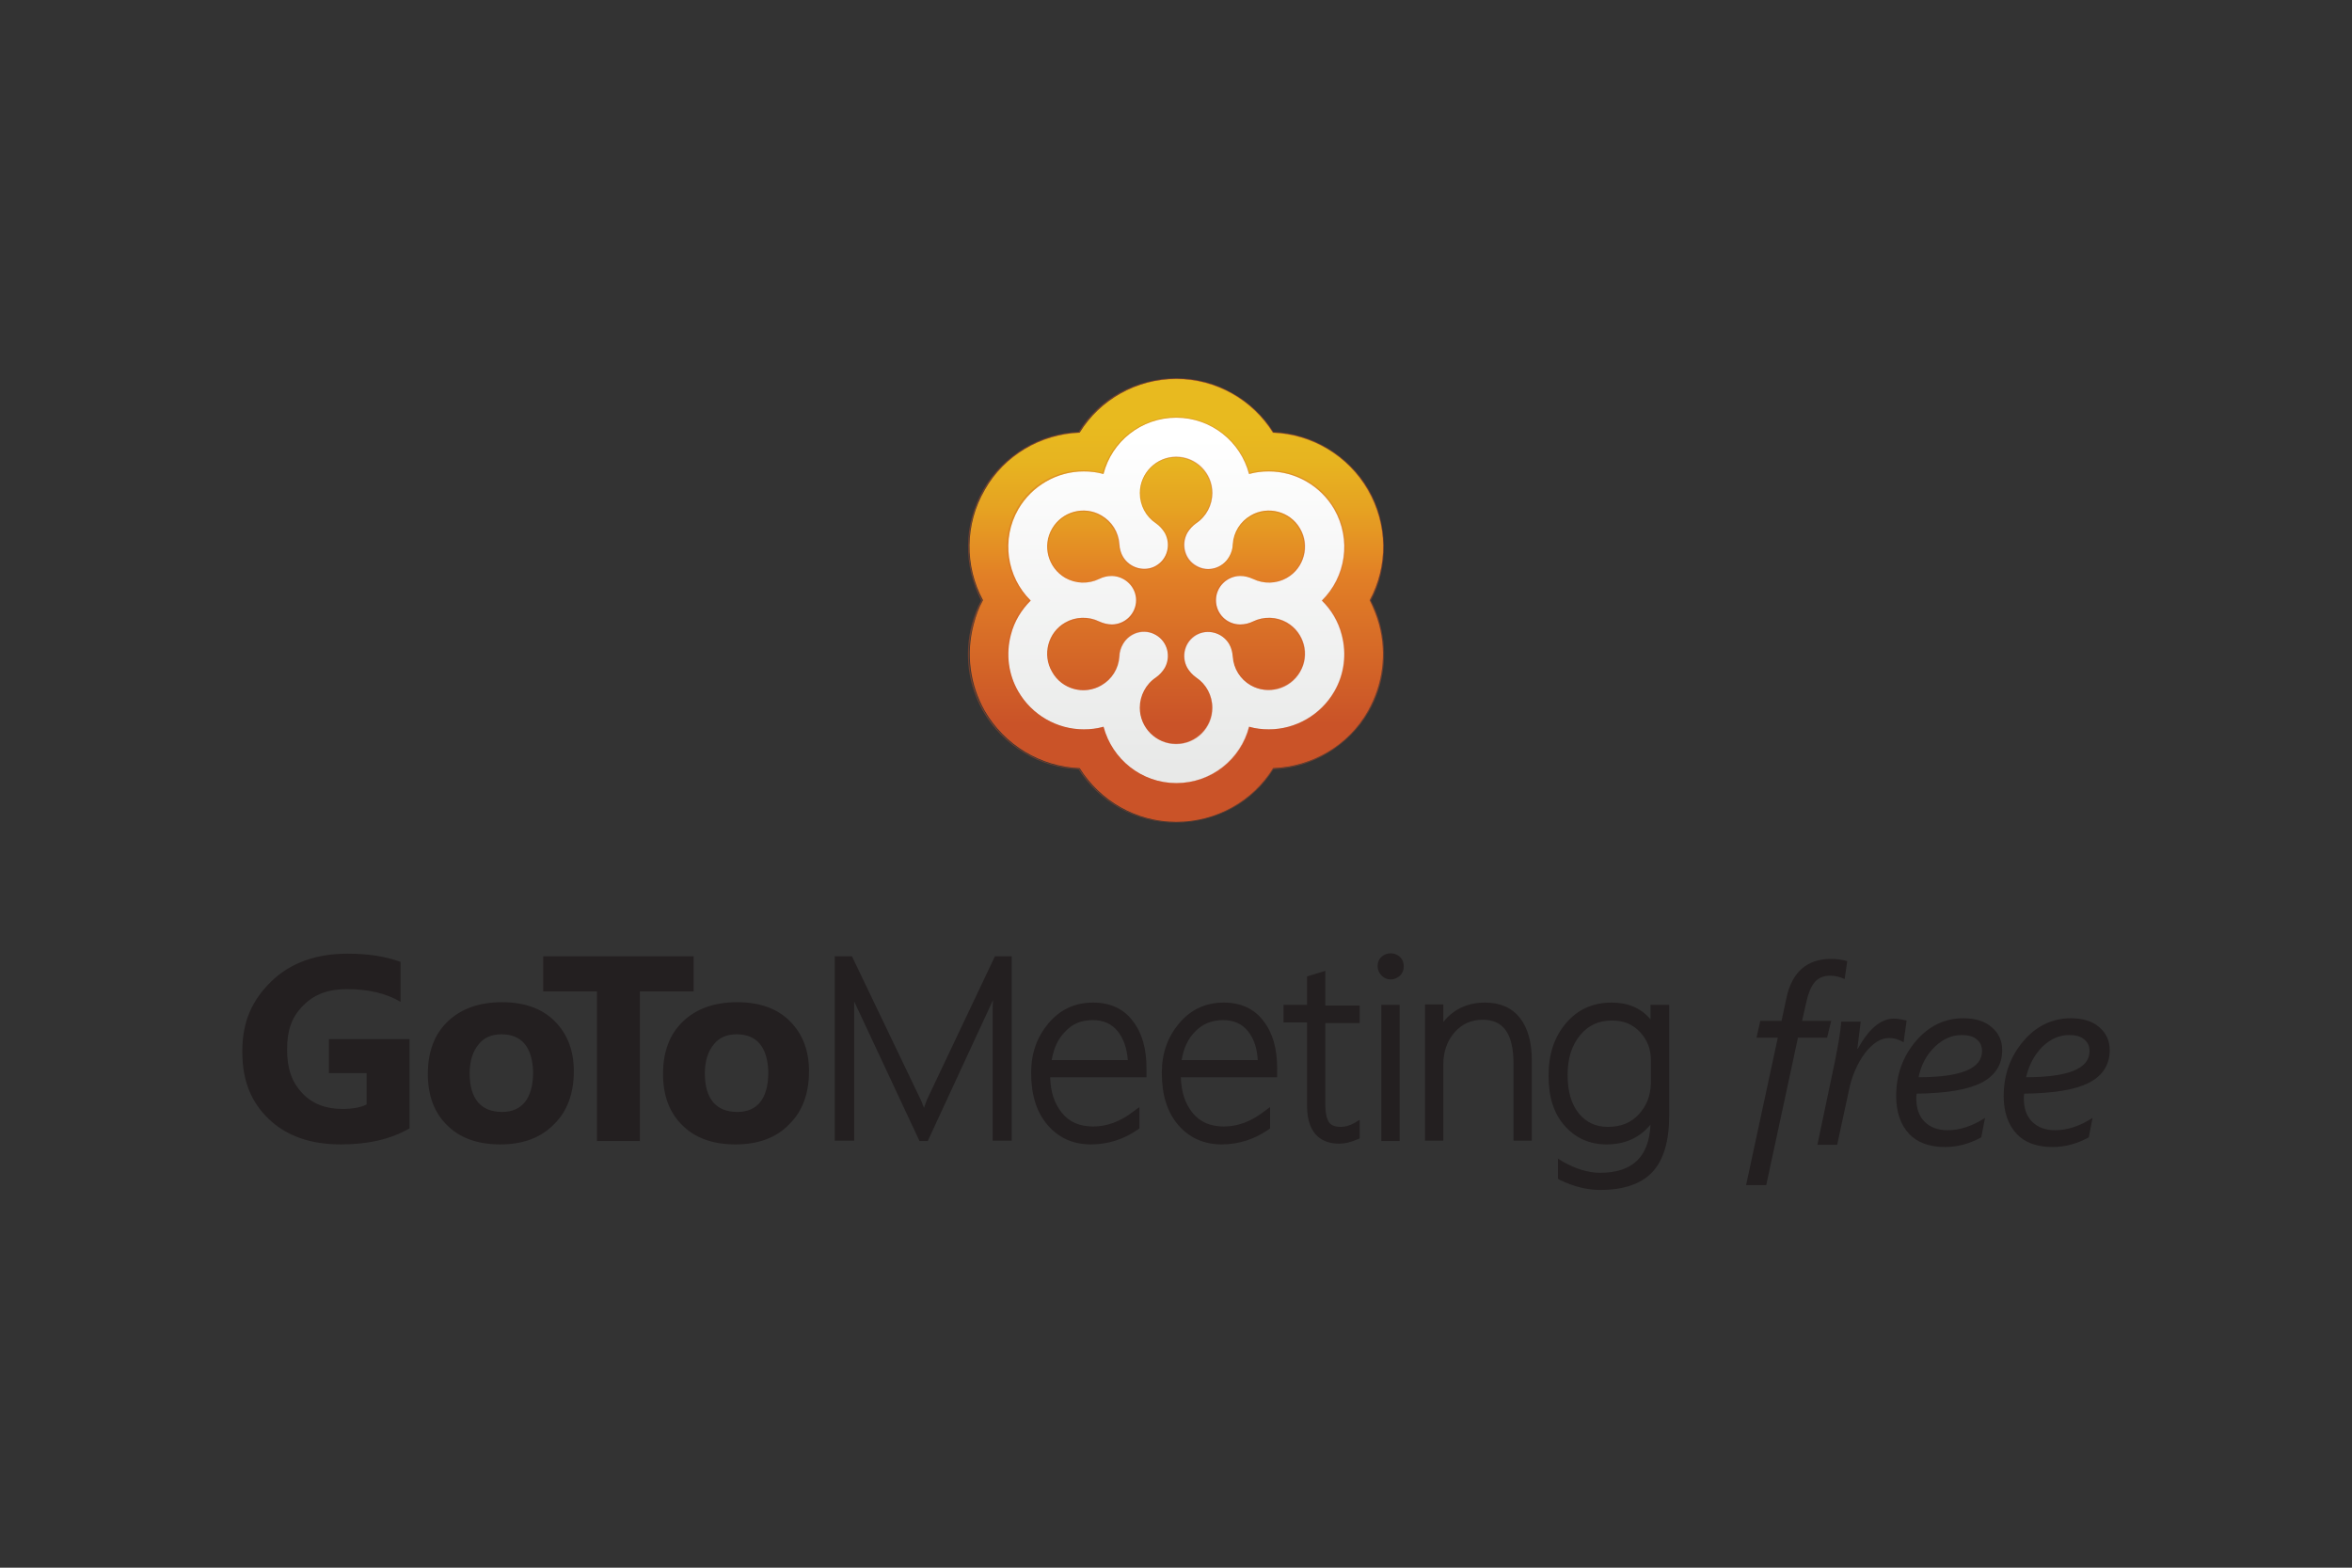 <?xml version="1.0" encoding="UTF-8" standalone="no"?>
<svg width="300px" height="200px" viewBox="0 0 630 420" version="1.1" xmlns="http://www.w3.org/2000/svg" xmlns:xlink="http://www.w3.org/1999/xlink" xmlns:sketch="http://www.bohemiancoding.com/sketch/ns">
    <rect x="0" y="0" width="630" height="420" fill="#333333" stroke="none"/>
    <defs>
        <linearGradient x1="49.911%" y1="10.76%" x2="49.911%" y2="77.854%" id="linearGradient-1">
            <stop stop-color="#E8BA1F" offset="0%"></stop>
            <stop stop-color="#E7B420" offset="11.8%"></stop>
            <stop stop-color="#E6A222" offset="28%"></stop>
            <stop stop-color="#E38625" offset="46.5%"></stop>
            <stop stop-color="#E28026" offset="49.7%"></stop>
            <stop stop-color="#CA5328" offset="100%"></stop>
        </linearGradient>
        <linearGradient x1="49.89%" y1="4.721%" x2="49.89%" y2="95.646%" id="linearGradient-2">
            <stop stop-color="#FFFFFF" offset="0.6%"></stop>
            <stop stop-color="#E8E9E8" offset="100%"></stop>
        </linearGradient>
    </defs>
    <g id="Page-1" stroke="none" stroke-width="1" fill="none" fill-rule="evenodd" sketch:type="MSPage">
        <g sketch:type="MSLayerGroup" transform="translate(64, 101)" id="logo">
            <g sketch:type="MSShapeGroup">
                <path d="M305.4,66.3 C304.8,64 303.9,61.9 302.9,59.8 C307.8,50.7 307.8,39.5 302.4,30.2 C297.1,21.1 287.5,15.3 277,14.9 C271.5,6.1 261.8,0.5 251.1,0.5 C240.4,0.5 230.6,6.1 225.2,14.9 C214.7,15.3 205,21 199.8,30.2 C194.4,39.5 194.4,50.7 199.3,59.8 C198.2,61.8 197.4,64 196.8,66.3 C194.7,74.2 195.8,82.4 199.8,89.5 C205.1,98.6 214.7,104.4 225.2,104.8 C230.7,113.6 240.4,119.2 251.1,119.2 C261.8,119.2 271.6,113.6 277,104.8 C287.5,104.4 297.2,98.7 302.4,89.5 C306.4,82.4 307.5,74.2 305.4,66.3 L305.4,66.3 L305.4,66.3 Z" id="Shape" fill="url(#linearGradient-1)"></path>
                <path d="M251,0.6 C261.7,0.6 271.5,6.2 276.9,15 C287.4,15.4 297.1,21.1 302.3,30.3 C307.7,39.6 307.7,50.8 302.8,59.9 C303.9,61.9 304.7,64.1 305.3,66.4 C307.4,74.3 306.3,82.5 302.3,89.6 C297,98.7 287.4,104.5 276.9,104.9 C271.4,113.7 261.7,119.3 251,119.3 C240.3,119.3 230.5,113.7 225.1,104.9 C214.6,104.5 205,98.8 199.7,89.6 C195.6,82.5 194.5,74.3 196.7,66.4 C197.3,64.1 198.2,62 199.2,59.9 C194.3,50.8 194.3,39.6 199.7,30.3 C205,21.2 214.6,15.4 225.1,15 C230.5,6.2 240.3,0.6 251,0.6 L251,0.6 L251,0.6 Z M251,0.3 C245.7,0.3 240.5,1.7 235.9,4.2 C231.4,6.7 227.6,10.3 224.9,14.7 C219.8,14.9 214.7,16.4 210.3,19.1 C205.8,21.8 202,25.6 199.4,30.1 C196.8,34.7 195.3,39.9 195.3,45.1 C195.2,50.2 196.5,55.3 198.8,59.9 C197.7,61.9 196.9,64.1 196.3,66.3 C194.2,74.3 195.3,82.6 199.4,89.7 C202,94.2 205.8,98 210.3,100.7 C214.7,103.4 219.8,104.9 224.9,105.1 C227.6,109.4 231.4,113 235.9,115.5 C240.5,118.1 245.7,119.4 251,119.4 C256.3,119.4 261.5,118 266.1,115.5 C270.6,113 274.4,109.4 277.1,105.1 C282.2,104.9 287.3,103.4 291.7,100.7 C296.2,98 300,94.2 302.6,89.7 C306.7,82.6 307.8,74.3 305.7,66.3 C305.1,64.1 304.3,61.9 303.2,59.9 C305.6,55.4 306.8,50.3 306.7,45.1 C306.6,39.8 305.2,34.6 302.6,30.1 C300,25.6 296.2,21.8 291.7,19.1 C287.3,16.4 282.2,14.9 277.1,14.7 C274.4,10.4 270.6,6.8 266.1,4.3 C261.5,1.6 256.3,0.3 251,0.3 L251,0.3 L251,0.3 Z" id="Shape" opacity="0.4" fill="#CA5328"></path>
                <path d="M295.4,69 C294.5,65.5 292.6,62.3 290.1,59.9 C296.5,53.6 298.1,43.6 293.4,35.4 C289.8,29.2 283.1,25.3 275.9,25.3 C274.1,25.3 272.3,25.5 270.6,26 C268.3,17.3 260.4,10.9 251.1,10.9 C241.7,10.9 233.8,17.3 231.6,26 C229.9,25.5 228.1,25.3 226.3,25.3 C219.1,25.3 212.4,29.2 208.8,35.4 C204.1,43.5 205.7,53.6 212.1,59.9 C209.6,62.4 207.7,65.5 206.8,69 C205.4,74.2 206.1,79.7 208.8,84.3 C212.4,90.5 219.1,94.4 226.3,94.4 C228.1,94.4 229.9,94.2 231.6,93.7 C233.9,102.4 241.8,108.8 251.1,108.8 C260.5,108.8 268.4,102.4 270.6,93.7 C272.3,94.2 274.1,94.4 275.9,94.4 C283.1,94.4 289.8,90.5 293.4,84.3 C296.1,79.7 296.8,74.2 295.4,69 L295.4,69 L295.4,69 Z M268.2,66.3 C269.4,66.3 270.6,66 271.6,65.5 C274.5,64.1 277.9,64.2 280.7,65.8 C285.3,68.5 286.9,74.4 284.2,79 C281.5,83.6 275.6,85.2 271,82.6 C268.2,81 266.4,78.1 266.2,74.9 C266.1,73.7 265.8,72.5 265.2,71.5 C263.4,68.5 259.5,67.4 256.4,69.1 C253.3,70.9 252.3,74.8 254,77.9 C254.6,78.9 255.4,79.8 256.4,80.5 C259.1,82.3 260.7,85.3 260.7,88.6 C260.7,93.9 256.4,98.3 251,98.3 C245.7,98.3 241.3,94 241.3,88.6 C241.3,85.4 242.9,82.3 245.6,80.5 C246.6,79.8 247.4,78.9 248,77.9 C249.7,74.8 248.7,70.9 245.6,69.1 C242.5,67.3 238.6,68.4 236.8,71.5 C236.2,72.5 235.8,73.7 235.8,74.9 C235.6,78.1 233.8,81 231,82.6 C226.4,85.3 220.4,83.7 217.8,79 C215.1,74.4 216.7,68.4 221.3,65.8 C224.1,64.2 227.5,64.1 230.4,65.5 C231.5,66 232.7,66.3 233.8,66.3 C237.3,66.3 240.3,63.4 240.3,59.8 C240.3,56.3 237.4,53.4 233.8,53.3 C232.6,53.3 231.4,53.6 230.4,54.1 C227.5,55.5 224.1,55.4 221.3,53.8 C216.7,51.1 215.1,45.2 217.8,40.6 C220.5,36 226.4,34.4 231,37.1 C233.8,38.7 235.6,41.6 235.8,44.8 C235.9,46 236.2,47.2 236.8,48.2 C238.6,51.2 242.6,52.3 245.6,50.6 C248.7,48.8 249.7,44.9 248,41.8 C247.4,40.8 246.6,39.9 245.6,39.2 C242.9,37.4 241.3,34.4 241.3,31.1 C241.3,25.8 245.7,21.4 251,21.4 C256.3,21.4 260.7,25.7 260.7,31.1 C260.7,34.3 259.1,37.4 256.4,39.2 C255.4,39.9 254.6,40.8 254,41.8 C252.3,44.9 253.3,48.9 256.4,50.6 C259.5,52.4 263.4,51.3 265.2,48.2 C265.8,47.2 266.2,46 266.2,44.8 C266.4,41.6 268.2,38.7 271,37.1 C275.6,34.4 281.6,36 284.2,40.6 C286.9,45.2 285.3,51.2 280.7,53.8 C277.9,55.4 274.5,55.5 271.6,54.1 C270.5,53.6 269.3,53.3 268.2,53.3 C264.7,53.3 261.7,56.2 261.7,59.8 C261.7,63.4 264.6,66.3 268.2,66.3 L268.2,66.3 L268.2,66.3 Z" id="Shape" fill="url(#linearGradient-2)"></path>
                <path d="M251,10.9 C260.4,10.9 268.3,17.3 270.5,26 C272.2,25.5 274,25.3 275.8,25.3 C283,25.3 289.7,29.2 293.3,35.4 C298,43.5 296.4,53.6 290,59.9 C292.5,62.4 294.4,65.5 295.3,69 C296.7,74.2 296,79.7 293.3,84.3 C289.7,90.5 283,94.4 275.8,94.4 C274,94.4 272.2,94.2 270.5,93.7 C268.2,102.4 260.3,108.8 251,108.8 C241.6,108.8 233.7,102.4 231.5,93.7 C229.8,94.2 228,94.4 226.2,94.4 C219,94.4 212.3,90.5 208.7,84.3 C206,79.6 205.3,74.2 206.7,69 C207.6,65.5 209.5,62.3 212,59.9 C205.6,53.6 204,43.6 208.7,35.4 C212.3,29.2 219,25.3 226.2,25.3 C228,25.3 229.8,25.5 231.5,26 C233.7,17.4 241.6,10.9 251,10.9 L251,10.9 L251,10.9 Z M242.5,51.4 C240.3,51.4 238.1,50.2 236.9,48.2 C236.3,47.2 235.9,46 235.9,44.8 C235.7,41.6 233.9,38.7 231.1,37.1 C229.6,36.2 227.9,35.8 226.3,35.8 C222.9,35.8 219.7,37.5 217.9,40.6 C215.2,45.2 216.8,51.2 221.4,53.8 C222.9,54.7 224.6,55.1 226.2,55.1 C227.7,55.1 229.1,54.8 230.5,54.1 C231.5,53.6 232.7,53.3 233.9,53.3 L234,53.3 C237.5,53.3 240.5,56.2 240.5,59.8 C240.5,63.3 237.6,66.2 234,66.3 L233.9,66.3 C232.7,66.3 231.6,66 230.5,65.5 C229.1,64.8 227.7,64.5 226.2,64.5 C224.5,64.5 222.8,64.9 221.4,65.8 C216.8,68.5 215.2,74.4 217.9,79 C219.7,82.1 223,83.9 226.3,83.9 C227.9,83.9 229.6,83.5 231.1,82.6 C233.9,81 235.7,78.1 235.9,74.9 C236,73.7 236.3,72.5 236.9,71.5 C238.1,69.5 240.3,68.3 242.5,68.3 C243.6,68.3 244.7,68.6 245.7,69.2 C248.8,71 249.8,74.9 248.1,78 C247.5,79 246.7,79.9 245.7,80.6 C243,82.4 241.4,85.4 241.4,88.7 C241.4,94 245.8,98.4 251.1,98.4 C256.4,98.4 260.8,94.1 260.8,88.7 C260.8,85.5 259.2,82.4 256.5,80.6 C255.5,79.9 254.7,79 254.1,78 C252.4,74.9 253.4,71 256.5,69.2 C257.5,68.6 258.6,68.3 259.7,68.3 C261.9,68.3 264.1,69.5 265.3,71.5 C265.9,72.5 266.3,73.7 266.3,74.9 C266.5,78.1 268.3,81 271.1,82.6 C272.6,83.5 274.3,83.9 275.9,83.9 C279.3,83.9 282.5,82.2 284.3,79 C287,74.4 285.4,68.4 280.8,65.8 C279.3,64.9 277.6,64.5 276,64.5 C274.5,64.5 273.1,64.8 271.7,65.5 C270.7,66 269.5,66.3 268.3,66.3 L268.2,66.3 C264.7,66.3 261.7,63.4 261.7,59.8 C261.7,56.3 264.6,53.4 268.2,53.3 L268.3,53.3 C269.5,53.3 270.6,53.6 271.7,54.1 C273.1,54.8 274.5,55.1 276,55.1 C277.7,55.1 279.3,54.7 280.8,53.8 C285.4,51.1 287,45.2 284.3,40.6 C282.5,37.5 279.2,35.8 275.9,35.8 C274.3,35.8 272.6,36.2 271.1,37.1 C268.3,38.7 266.5,41.6 266.3,44.8 C266.2,46 265.9,47.2 265.3,48.2 C264.1,50.2 261.9,51.4 259.7,51.4 C258.6,51.4 257.5,51.1 256.5,50.5 C253.4,48.7 252.4,44.8 254.1,41.7 C254.7,40.7 255.5,39.8 256.5,39.1 C259.2,37.3 260.8,34.3 260.8,31 C260.8,25.7 256.5,21.3 251.1,21.3 C245.8,21.3 241.4,25.6 241.4,31 C241.4,34.2 243,37.3 245.7,39.1 C246.7,39.8 247.5,40.7 248.1,41.7 C249.8,44.8 248.8,48.8 245.7,50.5 C244.6,51.2 243.5,51.4 242.5,51.4 L242.5,51.4 L242.5,51.4 Z M251,10.7 C241.8,10.7 233.7,16.9 231.3,25.7 C229.6,25.3 227.9,25 226.1,25 C218.8,25 212,28.9 208.4,35.2 C203.8,43.2 205.1,53.2 211.6,59.8 C209.1,62.3 207.3,65.4 206.4,68.9 C205,74.2 205.7,79.7 208.4,84.4 C212,90.7 218.8,94.6 226.1,94.6 C227.8,94.6 229.6,94.4 231.3,93.9 C233.7,102.8 241.8,108.9 251,108.9 C260.2,108.9 268.3,102.7 270.7,93.9 C272.4,94.3 274.1,94.6 275.9,94.6 C283.2,94.6 290,90.7 293.6,84.4 C296.3,79.7 297,74.2 295.6,68.9 C294.7,65.5 292.9,62.3 290.4,59.8 C296.9,53.3 298.2,43.2 293.6,35.2 C290,28.9 283.2,25 275.9,25 C274.2,25 272.4,25.2 270.7,25.7 C268.3,16.9 260.2,10.7 251,10.7 L251,10.7 L251,10.7 Z M242.5,51.7 C243.7,51.7 244.8,51.4 245.8,50.8 C249,49 250.1,44.9 248.2,41.7 C247.6,40.6 246.7,39.7 245.7,39 C243.1,37.2 241.5,34.3 241.5,31.1 C241.5,25.9 245.7,21.6 251,21.6 C256.2,21.6 260.5,25.8 260.5,31.1 C260.5,34.3 258.9,37.2 256.3,39 C255.3,39.7 254.4,40.6 253.8,41.7 C252,44.9 253.1,49 256.2,50.8 C257.2,51.4 258.3,51.7 259.5,51.7 C261.9,51.7 264.1,50.4 265.3,48.4 C265.9,47.4 266.3,46.1 266.4,44.9 C266.6,41.8 268.4,38.9 271.1,37.4 C272.5,36.6 274.2,36.1 275.8,36.1 C279.2,36.1 282.3,37.9 284,40.8 C286.6,45.3 285.1,51.1 280.5,53.7 C279.1,54.5 277.4,55 275.8,55 C274.4,55 272.9,54.7 271.6,54 C270.5,53.5 269.3,53.2 268.1,53.2 L268,53.2 C264.3,53.2 261.3,56.2 261.3,59.9 C261.3,63.6 264.3,66.6 268,66.6 L268.1,66.6 C269.3,66.6 270.5,66.3 271.6,65.8 C272.9,65.2 274.3,64.8 275.8,64.8 C277.5,64.8 279.1,65.2 280.5,66.1 C282.7,67.4 284.2,69.4 284.9,71.8 C285.6,74.2 285.2,76.8 284,79 C282.3,81.9 279.2,83.7 275.8,83.7 C274.2,83.7 272.5,83.3 271.1,82.4 C268.4,80.8 266.6,78 266.4,74.9 C266.3,73.7 265.9,72.4 265.3,71.4 C264.1,69.4 261.9,68.1 259.5,68.1 C258.3,68.1 257.2,68.4 256.2,69 C253,70.8 251.9,74.9 253.8,78.1 C254.4,79.2 255.3,80.1 256.3,80.8 C258.9,82.6 260.5,85.5 260.5,88.7 C260.5,93.9 256.3,98.2 251,98.2 C245.8,98.2 241.5,94 241.5,88.7 C241.5,85.5 243.1,82.6 245.7,80.8 C246.7,80.1 247.6,79.2 248.2,78.1 C250,74.9 248.9,70.8 245.8,69 C244.8,68.4 243.7,68.1 242.5,68.1 C240.1,68.1 237.9,69.4 236.7,71.4 C236.1,72.4 235.7,73.7 235.6,74.9 C235.4,78 233.6,80.9 230.9,82.4 C229.5,83.2 227.8,83.7 226.2,83.7 C222.8,83.7 219.7,81.9 218,79 C216.7,76.8 216.4,74.3 217.1,71.8 C217.7,69.4 219.3,67.3 221.5,66.1 C222.9,65.3 224.6,64.8 226.2,64.8 C227.6,64.8 229.1,65.1 230.4,65.8 C231.5,66.3 232.7,66.6 233.9,66.6 L234,66.6 C237.7,66.6 240.7,63.6 240.7,59.9 C240.7,56.2 237.7,53.2 234,53.2 L233.9,53.2 C232.7,53.2 231.5,53.5 230.4,54 C229.1,54.6 227.7,55 226.2,55 C224.5,55 222.9,54.6 221.5,53.7 C217,51.1 215.4,45.3 218,40.8 C219.7,37.9 222.8,36.1 226.2,36.1 C227.8,36.1 229.5,36.5 230.9,37.4 C233.6,39 235.4,41.8 235.6,44.9 C235.7,46.1 236.1,47.4 236.7,48.4 C237.8,50.4 240.1,51.7 242.5,51.7 L242.5,51.7 L242.5,51.7 Z" id="Shape" opacity="0.3" fill="#CA5328"></path>
                <g id="Group" transform="translate(0, 154)" fill="#231F20">
                    <path d="M45.7,47.3 C40.7,50.2 34.6,51.6 27.3,51.6 C19.1,51.6 12.7,49.3 8,44.8 C3.3,40.3 0.9,34.6 0.9,26.7 C0.9,18.7 3.5,13 8.6,8 C13.7,3 20.6,0.5 29.1,0.5 C34.5,0.5 39.2,1.2 43.3,2.7 L43.3,13.4 C39.4,11.1 34.6,10 28.9,10 C24.2,10 20.3,11.2 17.1,14.5 C14.1,17.6 12.9,21 12.9,26.2 C12.9,31.4 14.2,34.9 16.9,37.8 C19.6,40.7 23.2,42.1 27.7,42.1 C30.4,42.1 32.6,41.7 34.2,40.9 L34.2,32.5 L24.1,32.5 L24.1,23.4 L45.7,23.4 L45.7,47.3 L45.7,47.3 L45.7,47.3 Z M121.8,10.6 L107.4,10.6 L107.4,50.7 L95.9,50.7 L95.9,10.6 L81.5,10.6 L81.5,1.2 L121.8,1.2 L121.8,10.6 L121.8,10.6 Z M70,51.6 C64,51.6 59.2,49.9 55.8,46.5 C52.3,43.1 50.6,38.5 50.6,32.7 C50.6,26.7 52.4,22 56,18.6 C59.6,15.2 64.4,13.5 70.5,13.5 C76.5,13.5 81.2,15.2 84.6,18.6 C88,22 89.7,26.5 89.7,32 C89.7,38 87.9,42.8 84.4,46.2 C80.9,49.8 76.1,51.6 70,51.6 L70,51.6 L70,51.6 Z M70.3,22.1 C67.7,22.1 65.6,23 64.2,24.8 C62.7,26.6 61.8,29.2 61.8,32.5 C61.8,39.5 64.9,42.9 70.5,42.9 C75.8,42.9 78.8,39.3 78.8,32.2 C78.6,25.5 75.7,22.1 70.3,22.1 L70.3,22.1 L70.3,22.1 Z M133,51.6 C127,51.6 122.2,49.9 118.8,46.5 C115.3,43.1 113.6,38.5 113.6,32.7 C113.6,26.7 115.4,22 119,18.6 C122.6,15.2 127.4,13.5 133.5,13.5 C139.5,13.5 144.2,15.2 147.6,18.6 C151,22 152.7,26.5 152.7,32 C152.7,38 150.9,42.8 147.4,46.2 C144,49.8 139.1,51.6 133,51.6 L133,51.6 L133,51.6 Z M133.3,22.1 C130.7,22.1 128.6,23 127.2,24.8 C125.7,26.6 124.8,29.2 124.8,32.5 C124.8,39.5 127.9,42.9 133.5,42.9 C138.9,42.9 141.8,39.3 141.8,32.2 C141.6,25.5 138.7,22.1 133.3,22.1 L133.3,22.1 L133.3,22.1 Z M201.9,15.2 L201.9,50.6 L207,50.6 L207,1.2 L202.5,1.2 L184.3,39.6 C183.9,40.6 183.7,41.3 183.5,41.8 L183.1,40.8 C183,40.4 182.8,40 182.7,39.8 L164.2,1.2 L159.6,1.2 L159.6,50.6 L164.8,50.6 L164.8,13.3 L182.3,50.7 L184.5,50.7 L202,12.9 C201.9,14 201.9,14.8 201.9,15.2 L201.9,15.2 L201.9,15.2 Z M378.1,14.2 L378.1,18.1 C375.6,15.1 372.1,13.6 367.7,13.6 C362.6,13.6 358.5,15.5 355.4,19.2 C352.3,22.9 350.8,27.4 350.8,33.2 C350.8,39 352.2,43.3 355.1,46.6 C358,49.9 361.8,51.6 366.3,51.6 C371.3,51.6 375.2,49.8 378.1,46.3 C377.7,55 373.2,59.2 364.6,59.2 C361.5,59.2 358.1,58.2 354.6,56.2 L353.3,55.4 L353.3,60.8 L353.8,61.1 C357.5,62.9 361.1,63.8 364.6,63.8 C370.9,63.8 375.6,62.2 378.6,59 C381.6,55.8 383.1,50.7 383.1,44 L383.1,14.2 L378.1,14.2 L378.1,14.2 L378.1,14.2 Z M375,43.5 C372.9,45.8 370.2,46.9 366.7,46.9 C363.4,46.9 360.9,45.7 358.9,43.3 C356.9,40.8 355.9,37.5 355.9,33 C355.9,28.5 357,25.1 359.2,22.4 C361.4,19.7 364.2,18.4 367.8,18.4 C370.9,18.4 373.3,19.4 375.3,21.5 C377.2,23.6 378.2,26 378.2,28.9 L378.2,35.3 C378.1,38.5 377.1,41.2 375,43.5 L375,43.5 L375,43.5 Z M291,5.1 L286.1,6.6 L286.1,14.2 L279.8,14.2 L279.8,18.9 L286.1,18.9 L286.1,41.2 C286.1,49.6 290.8,51.4 294.7,51.4 C296.3,51.4 297.9,51 299.7,50.2 L300.2,50 L300.2,45 L298.9,45.8 C297.5,46.6 296.3,46.9 295.1,46.9 C293.6,46.9 292.6,46.5 292,45.7 C291.4,44.8 291,43.2 291,41 L291,19.1 L300.2,19.1 L300.2,14.4 L291,14.4 L291,5.1 L291,5.1 L291,5.1 Z M263.8,13.6 C258.9,13.6 254.9,15.5 251.8,19.2 C248.8,22.8 247.2,27.1 247.2,32.4 C247.2,38.5 248.7,43 251.6,46.4 C254.5,49.8 258.5,51.6 263.2,51.6 C267.8,51.6 272.1,50.2 275.8,47.6 L276.2,47.3 L276.2,41.6 L274.7,42.7 C271.1,45.5 267.5,46.8 263.8,46.8 C260.2,46.8 257.4,45.6 255.4,43.1 C253.5,40.7 252.4,37.7 252.3,33.6 L278.1,33.6 L278.1,31.3 C278.1,25.9 276.9,21.7 274.4,18.5 C272,15.3 268.4,13.6 263.8,13.6 L263.8,13.6 L263.8,13.6 Z M263.6,18.3 C266.5,18.3 268.7,19.3 270.3,21.3 C271.8,23.2 272.7,25.6 272.9,29 L252.5,29 C253.1,25.6 254.3,23.2 256.1,21.4 C258.1,19.3 260.6,18.3 263.6,18.3 L263.6,18.3 L263.6,18.3 Z M228.8,13.6 C223.9,13.6 219.9,15.5 216.8,19.2 C213.8,22.8 212.2,27.1 212.2,32.4 C212.2,38.5 213.7,43 216.6,46.4 C219.5,49.8 223.4,51.6 228.2,51.6 C232.8,51.6 237.1,50.2 240.8,47.6 L241.2,47.3 L241.2,41.6 L239.7,42.7 C236.1,45.5 232.5,46.8 228.8,46.8 C225.2,46.8 222.4,45.6 220.4,43.1 C218.5,40.7 217.4,37.7 217.3,33.6 L243.1,33.6 L243.1,31.3 C243.1,25.9 241.9,21.7 239.4,18.5 C237,15.3 233.4,13.6 228.8,13.6 L228.8,13.6 L228.8,13.6 Z M228.7,18.3 C231.6,18.3 233.8,19.3 235.4,21.3 C236.9,23.2 237.8,25.6 238.1,29 L217.7,29 C218.3,25.6 219.5,23.2 221.3,21.4 C223.2,19.3 225.6,18.3 228.7,18.3 L228.7,18.3 L228.7,18.3 Z M310.9,1.3 C309.5,0.1 307.5,0.1 306.1,1.3 C305.4,1.9 305,2.8 305,3.8 C305,4.8 305.4,5.7 306.1,6.4 C306.8,7.1 307.6,7.4 308.5,7.4 C309.5,7.4 310.3,7 311,6.4 C311.7,5.7 312,4.9 312,3.9 C312,2.8 311.6,1.9 310.9,1.3 L310.9,1.3 L310.9,1.3 Z M306,14.2 L310.9,14.2 L310.9,50.7 L306,50.7 L306,14.2 L306,14.2 Z M333.8,13.6 C329.1,13.6 325.3,15.4 322.6,18.8 L322.6,14.1 L317.7,14.1 L317.7,50.6 L322.6,50.6 L322.6,30.2 C322.6,26.8 323.6,23.9 325.6,21.6 C327.6,19.3 330.1,18.2 333.2,18.2 C338.7,18.2 341.4,22 341.4,29.9 L341.4,50.6 L346.3,50.6 L346.3,29 C346.3,24.2 345.2,20.3 343.1,17.7 C341,15 337.8,13.6 333.8,13.6 L333.8,13.6 L333.8,13.6 Z" id="Shape"></path>
                </g>
                <path d="M430.1,161.3 C428.8,160.7 427.5,160.4 426.2,160.4 C424.4,160.4 423.1,161 422.1,162.1 C421.1,163.3 420.4,165 419.9,167.2 L418.7,172.5 L426.5,172.5 L425.4,177 L417.6,177 L409.1,216.5 L403.7,216.5 L412.2,177 L406.5,177 L407.5,172.5 L413.2,172.5 L414.5,166.4 C416,159.4 420,155.9 426.5,155.9 C428,155.9 429.4,156.1 430.8,156.5 L430.1,161.3 L430.1,161.3 L430.1,161.3 Z M445.9,178.2 L445.8,178.2 C444.5,177.4 443.2,177.1 442,177.1 C439.7,177.1 437.6,178.5 435.5,181.2 C433.5,183.9 432,187.3 431.2,191.3 L428.1,205.7 L422.8,205.7 L427.4,183.8 C428.3,179.3 429,175.6 429.2,172.7 L434.4,172.7 C434.1,175.2 433.8,177.6 433.5,180 L433.6,180 C436.6,174.6 439.8,171.9 443.3,171.9 C444.2,171.9 445.4,172.1 446.7,172.4 L445.9,178.2 L445.9,178.2 L445.9,178.2 Z M449.4,192 L449.3,192.7 L449.3,193.3 C449.3,195.9 450,198 451.5,199.5 C453,201 455,201.8 457.7,201.8 C460.9,201.8 464.3,200.7 467.7,198.5 L466.7,203.7 C463.6,205.4 460.4,206.3 457,206.3 C452.8,206.3 449.5,205.1 447.3,202.7 C445.1,200.3 443.9,196.9 443.9,192.7 C443.9,186.9 445.7,182 449.2,177.9 C452.7,173.8 457,171.8 461.9,171.8 C465.1,171.8 467.7,172.6 469.5,174.2 C471.4,175.8 472.3,177.9 472.3,180.3 C472.3,184.3 470.4,187.2 466.7,189.1 C462.9,191 457.2,191.9 449.4,192 L449.4,192 L449.4,192 Z M449.9,187.6 C461.2,187.6 466.9,185.3 466.9,180.6 C466.9,179.2 466.4,178.2 465.4,177.4 C464.4,176.6 463.1,176.3 461.4,176.3 C458.9,176.3 456.5,177.3 454.3,179.4 C452.1,181.5 450.6,184.2 449.9,187.6 L449.9,187.6 L449.9,187.6 Z M478.2,192 L478.1,192.7 L478.1,193.3 C478.1,195.9 478.8,198 480.3,199.5 C481.8,201 483.8,201.8 486.5,201.8 C489.7,201.8 493.1,200.7 496.5,198.5 L495.5,203.7 C492.4,205.4 489.2,206.3 485.8,206.3 C481.6,206.3 478.3,205.1 476.1,202.7 C473.9,200.3 472.7,196.9 472.7,192.7 C472.7,186.9 474.5,182 478,177.9 C481.5,173.8 485.8,171.8 490.7,171.8 C493.9,171.8 496.5,172.6 498.3,174.2 C500.2,175.8 501.1,177.9 501.1,180.3 C501.1,184.3 499.2,187.2 495.5,189.1 C491.8,191 486,191.9 478.2,192 L478.2,192 L478.2,192 Z M478.7,187.6 C490,187.6 495.7,185.3 495.7,180.6 C495.7,179.2 495.2,178.2 494.2,177.4 C493.2,176.6 491.9,176.3 490.2,176.3 C487.7,176.3 485.3,177.3 483.1,179.4 C481,181.5 479.5,184.2 478.7,187.6 L478.7,187.6 L478.7,187.6 Z" id="Shape" fill="#231F20"></path>
            </g>
        </g>
    </g>
</svg>